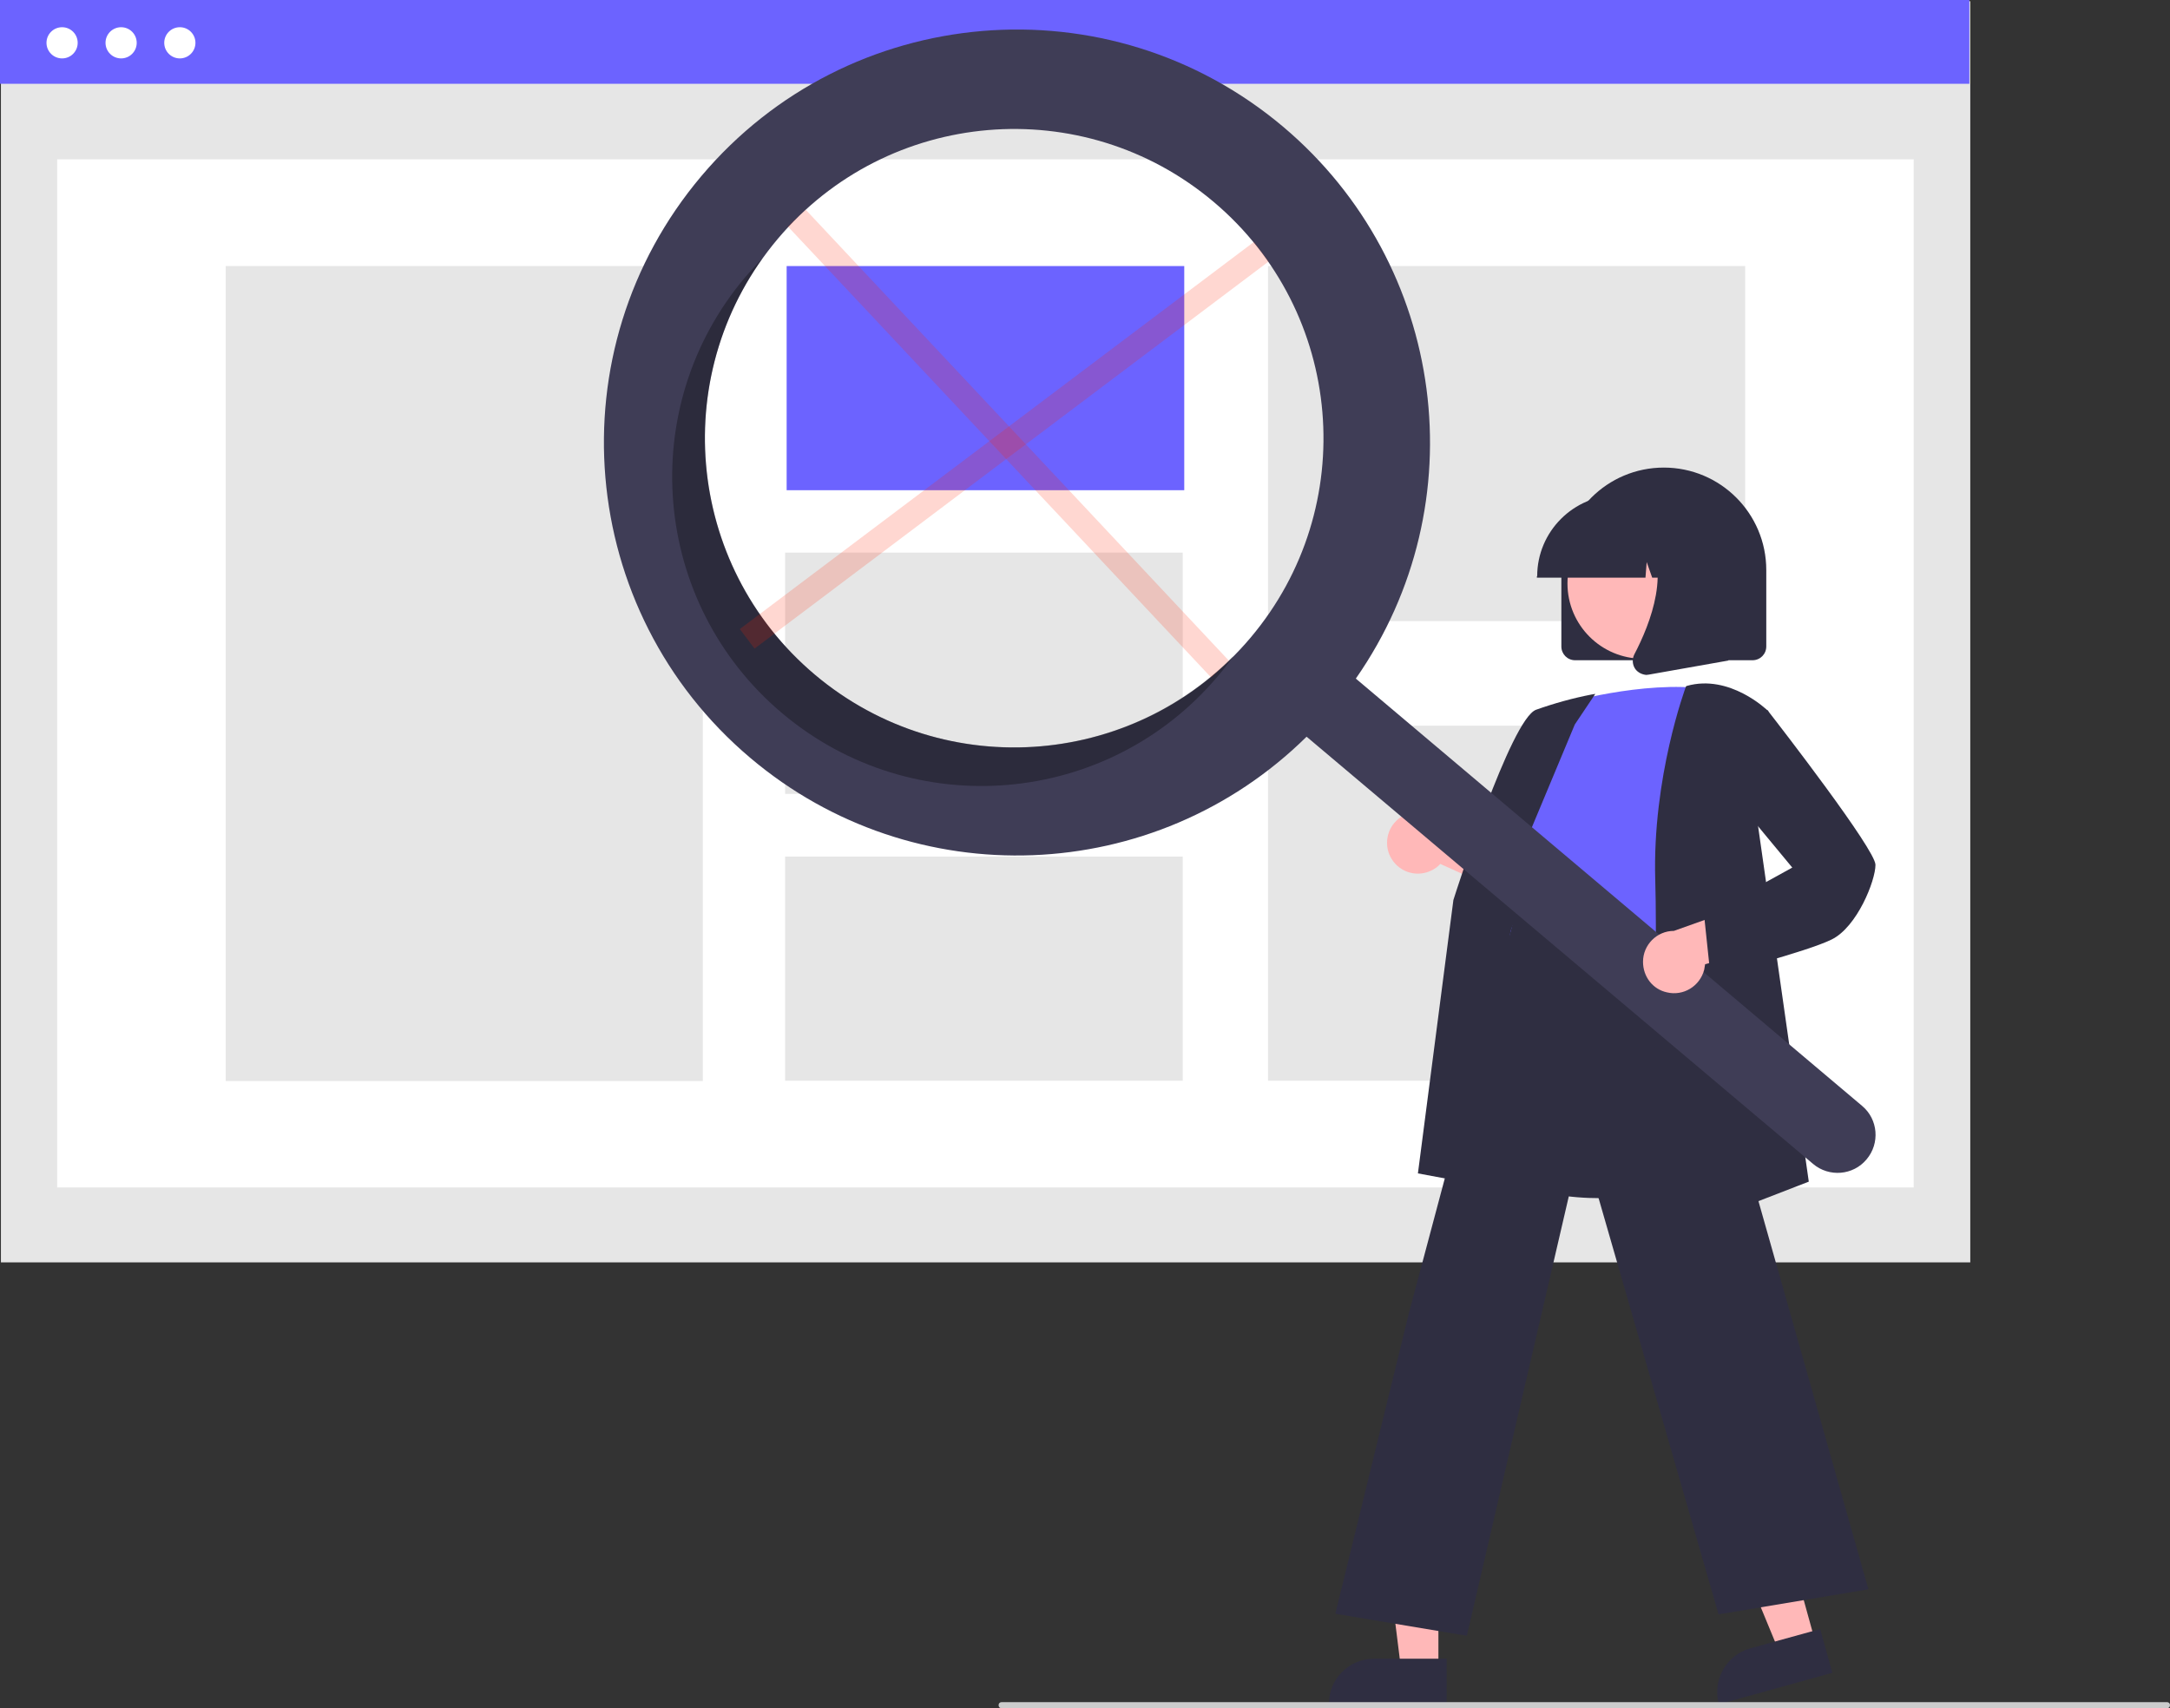 <?xml version="1.0" encoding="utf-8"?>
<!-- Generator: Adobe Illustrator 25.1.0, SVG Export Plug-In . SVG Version: 6.00 Build 0)  -->
<svg version="1.1" id="Layer_1" xmlns="http://www.w3.org/2000/svg" xmlns:xlink="http://www.w3.org/1999/xlink" x="0px" y="0px"
	 viewBox="0 0 709.5 558.6" style="enable-background:new 0 0 709.5 558.6;" xml:space="preserve">
<rect x="0" y="0" width="709.5" height="558.6" fill="#333333" stroke="none"/>
<style type="text/css">
	.st0{fill:#E6E6E6;}
	.st1{fill:#FFFFFF;}
	.st2{fill:#6C63FF;}
	.st3{fill:#2F2E41;}
	.st4{fill:#FFB8B8;}
	.st5{fill:#3F3D56;}
	.st6{opacity:0.3;enable-background:new    ;}
	.st7{fill:#CCCCCC;}
	.st8{fill:#6435FF;}
	.st9{opacity:0.18;fill:#640000;stroke:#FF2300;stroke-width:8;stroke-miterlimit:10;}
</style>
<rect x="0.3" y="0.4" class="st0" width="643.9" height="412.4"/>
<rect x="18.7" y="52.1" class="st1" width="607" height="336.2"/>
<rect class="st2" width="643.9" height="27.4"/>
<circle class="st1" cx="20.3" cy="14" r="5.1"/>
<circle class="st1" cx="39.6" cy="14" r="5.1"/>
<circle class="st1" cx="58.8" cy="14" r="5.1"/>
<rect x="73.8" y="87" class="st0" width="156" height="266.5"/>
<rect x="257.2" y="87" class="st2" width="130" height="73.3"/>
<rect x="256.7" y="180.7" class="st0" width="130" height="78.9"/>
<rect x="256.7" y="280.1" class="st0" width="130" height="73.3"/>
<rect x="414.6" y="87" class="st0" width="156" height="116.1"/>
<rect x="414.6" y="237.3" class="st0" width="156" height="116.1"/>
<path class="st3" d="M510.5,211.4v-25c0-18.5,15-33.5,33.5-33.5s33.5,15,33.5,33.5l0,0v25c0,2.5-2,4.5-4.5,4.5h-58
	C512.5,215.9,510.5,213.9,510.5,211.4z"/>
<polygon class="st4" points="593.5,536.8 581.7,540.1 563.5,496 580.9,491.2 "/>
<path class="st3" d="M572.3,539l22.8-6.3l0,0l4,14.3l0,0l-37.1,10.3l0,0l0,0C559.8,549.4,564.4,541.2,572.3,539z"/>
<polygon class="st4" points="470.3,545.9 458.1,545.9 452.2,498.6 470.3,498.6 "/>
<path class="st3" d="M449.3,542.4H473l0,0v14.9l0,0h-38.5l0,0l0,0C434.4,549,441.1,542.4,449.3,542.4z"/>
<path class="st4" d="M455.5,281.6c3.3,4.5,9.6,5.4,14.1,2.1c0.5-0.4,0.9-0.7,1.3-1.2l32.6,14.7l-3-18.3l-30.5-11.1
	c-4.3-3.6-10.7-2.9-14.2,1.4C452.9,272.7,452.7,277.9,455.5,281.6L455.5,281.6z"/>
<path class="st3" d="M523.3,391.8c-10.2,0-20.8-1.5-29.7-6.1c-9.6-4.8-16.7-13.3-19.7-23.6c-4.6-14.7,1.2-29.1,6.9-43.1
	c3.5-8.7,6.8-16.8,7.7-24.9l0.3-2.9c1.3-12.8,2.5-23.9,8.9-28.1c3.3-2.2,7.8-2.3,13.6-0.4l55,17.9l-2,104.5l-0.3,0.1
	C563.6,385.5,544.2,391.8,523.3,391.8z"/>
<path class="st2" d="M510.2,230.3c0,0,27-8,48-5c0,0-12,66-8,88s-69.5,8.5-54.5-12.5l5-25c0,0-10-10-1-22L510.2,230.3z"/>
<path class="st3" d="M496.9,389.9l-33.3-6.2l11.6-89.4c0.8-2.5,18.8-59.1,27-62.2c5.9-2.1,12-3.8,18.2-5l1.2-0.2l-6.7,10l-26.6,63.7
	L496.9,389.9z"/>
<path class="st3" d="M479.6,534.9l-43-7.2l24.1-98.5l35.9-134.7l0.4,2.4c0,0.2,3.4,17.8,53.2,10l0.4-0.1l0.1,0.4l60.2,212.5l-49,8.2
	l-44.7-155.1L479.6,534.9z"/>
<path class="st3" d="M539.2,406.6l0-0.8c0-0.8,3-84.4,2-118c-1-33.7,9.9-62.9,10-63.2l0.1-0.2l0.2-0.1c14.1-4,26.4,8,26.5,8.1
	l0.2,0.2l-4,33.2l17.2,120.6L539.2,406.6z"/>
<circle class="st4" cx="537.1" cy="190.8" r="24.6"/>
<path class="st3" d="M502.6,188.4c0-14.6,11.9-26.5,26.5-26.5h5c14.6,0,26.5,11.9,26.5,26.5v0.5H550l-3.6-10.1l-0.7,10.1h-5.5
	l-1.8-5.1l-0.4,5.1h-35.5V188.4z"/>
<path class="st3" d="M534.7,218.8c-1-1.4-1.1-3.2-0.4-4.7c5.3-10.1,12.7-28.7,2.9-40.2l-0.7-0.8h28.6V216l-26,4.6
	c-0.3,0-0.5,0.1-0.8,0.1C536.9,220.6,535.5,219.9,534.7,218.8z"/>
<path class="st5" d="M419.6,41.5c-57-48.1-142.2-40.9-190.3,16.1s-40.9,142.2,16.1,190.3c53.3,45,132.1,42,181.8-7l165.6,139.7
	c5.2,4.4,13.1,3.8,17.5-1.5c4.4-5.2,3.8-13.1-1.5-17.5l0,0L443.3,221.9C483.2,164.7,472.9,86.5,419.6,41.5z M408.9,208.5
	c-36,42.7-99.8,48.1-142.5,12.1c-42.7-36-48.1-99.8-12.1-142.5s99.8-48.1,142.5-12.1h0C439.5,102,444.9,165.8,408.9,208.5
	C408.9,208.5,408.9,208.5,408.9,208.5z"/>
<path class="st6" d="M266.4,220.6c-40.2-34-47.7-93.1-17.2-136c-1.9,1.9-3.8,4-5.6,6.1c-36,42.7-30.6,106.5,12.1,142.5
	c42.7,36,106.5,30.6,142.5-12.1c1.8-2.1,3.5-4.3,5.1-6.6C366.2,251.9,306.6,254.5,266.4,220.6z"/>
<path class="st4" d="M545,324.5c5.4,1.3,10.8-2,12.2-7.4c0.1-0.6,0.2-1.2,0.3-1.8l34.4-9.6l-14-12.2l-30.6,10.9
	c-5.6,0-10.1,4.6-10.1,10.1C537.2,319.4,540.4,323.5,545,324.5z"/>
<path class="st3" d="M559.3,319.5l-2.1-19.9l28.8-15.9L567.2,261l3.1-25.5l7.6-3.3l0.2,0.3c3.6,4.6,35.1,45.3,35.1,50.3
	c0,5.2-6,20.3-14.3,24.4c-8,4-37.8,11.7-39.1,12L559.3,319.5z"/>
<path class="st7" d="M708.5,558.6h-381c-0.6,0-1-0.4-1-1s0.4-1,1-1h381c0.6,0,1,0.4,1,1S709.1,558.6,708.5,558.6z"/>
<path class="st8" d="M382.6,208.9"/>
<line class="st9" x1="260.5" y1="71.3" x2="398.9" y2="218.8"/>
<line class="st9" x1="244.3" y1="208.9" x2="412.4" y2="82.3"/>
</svg>
